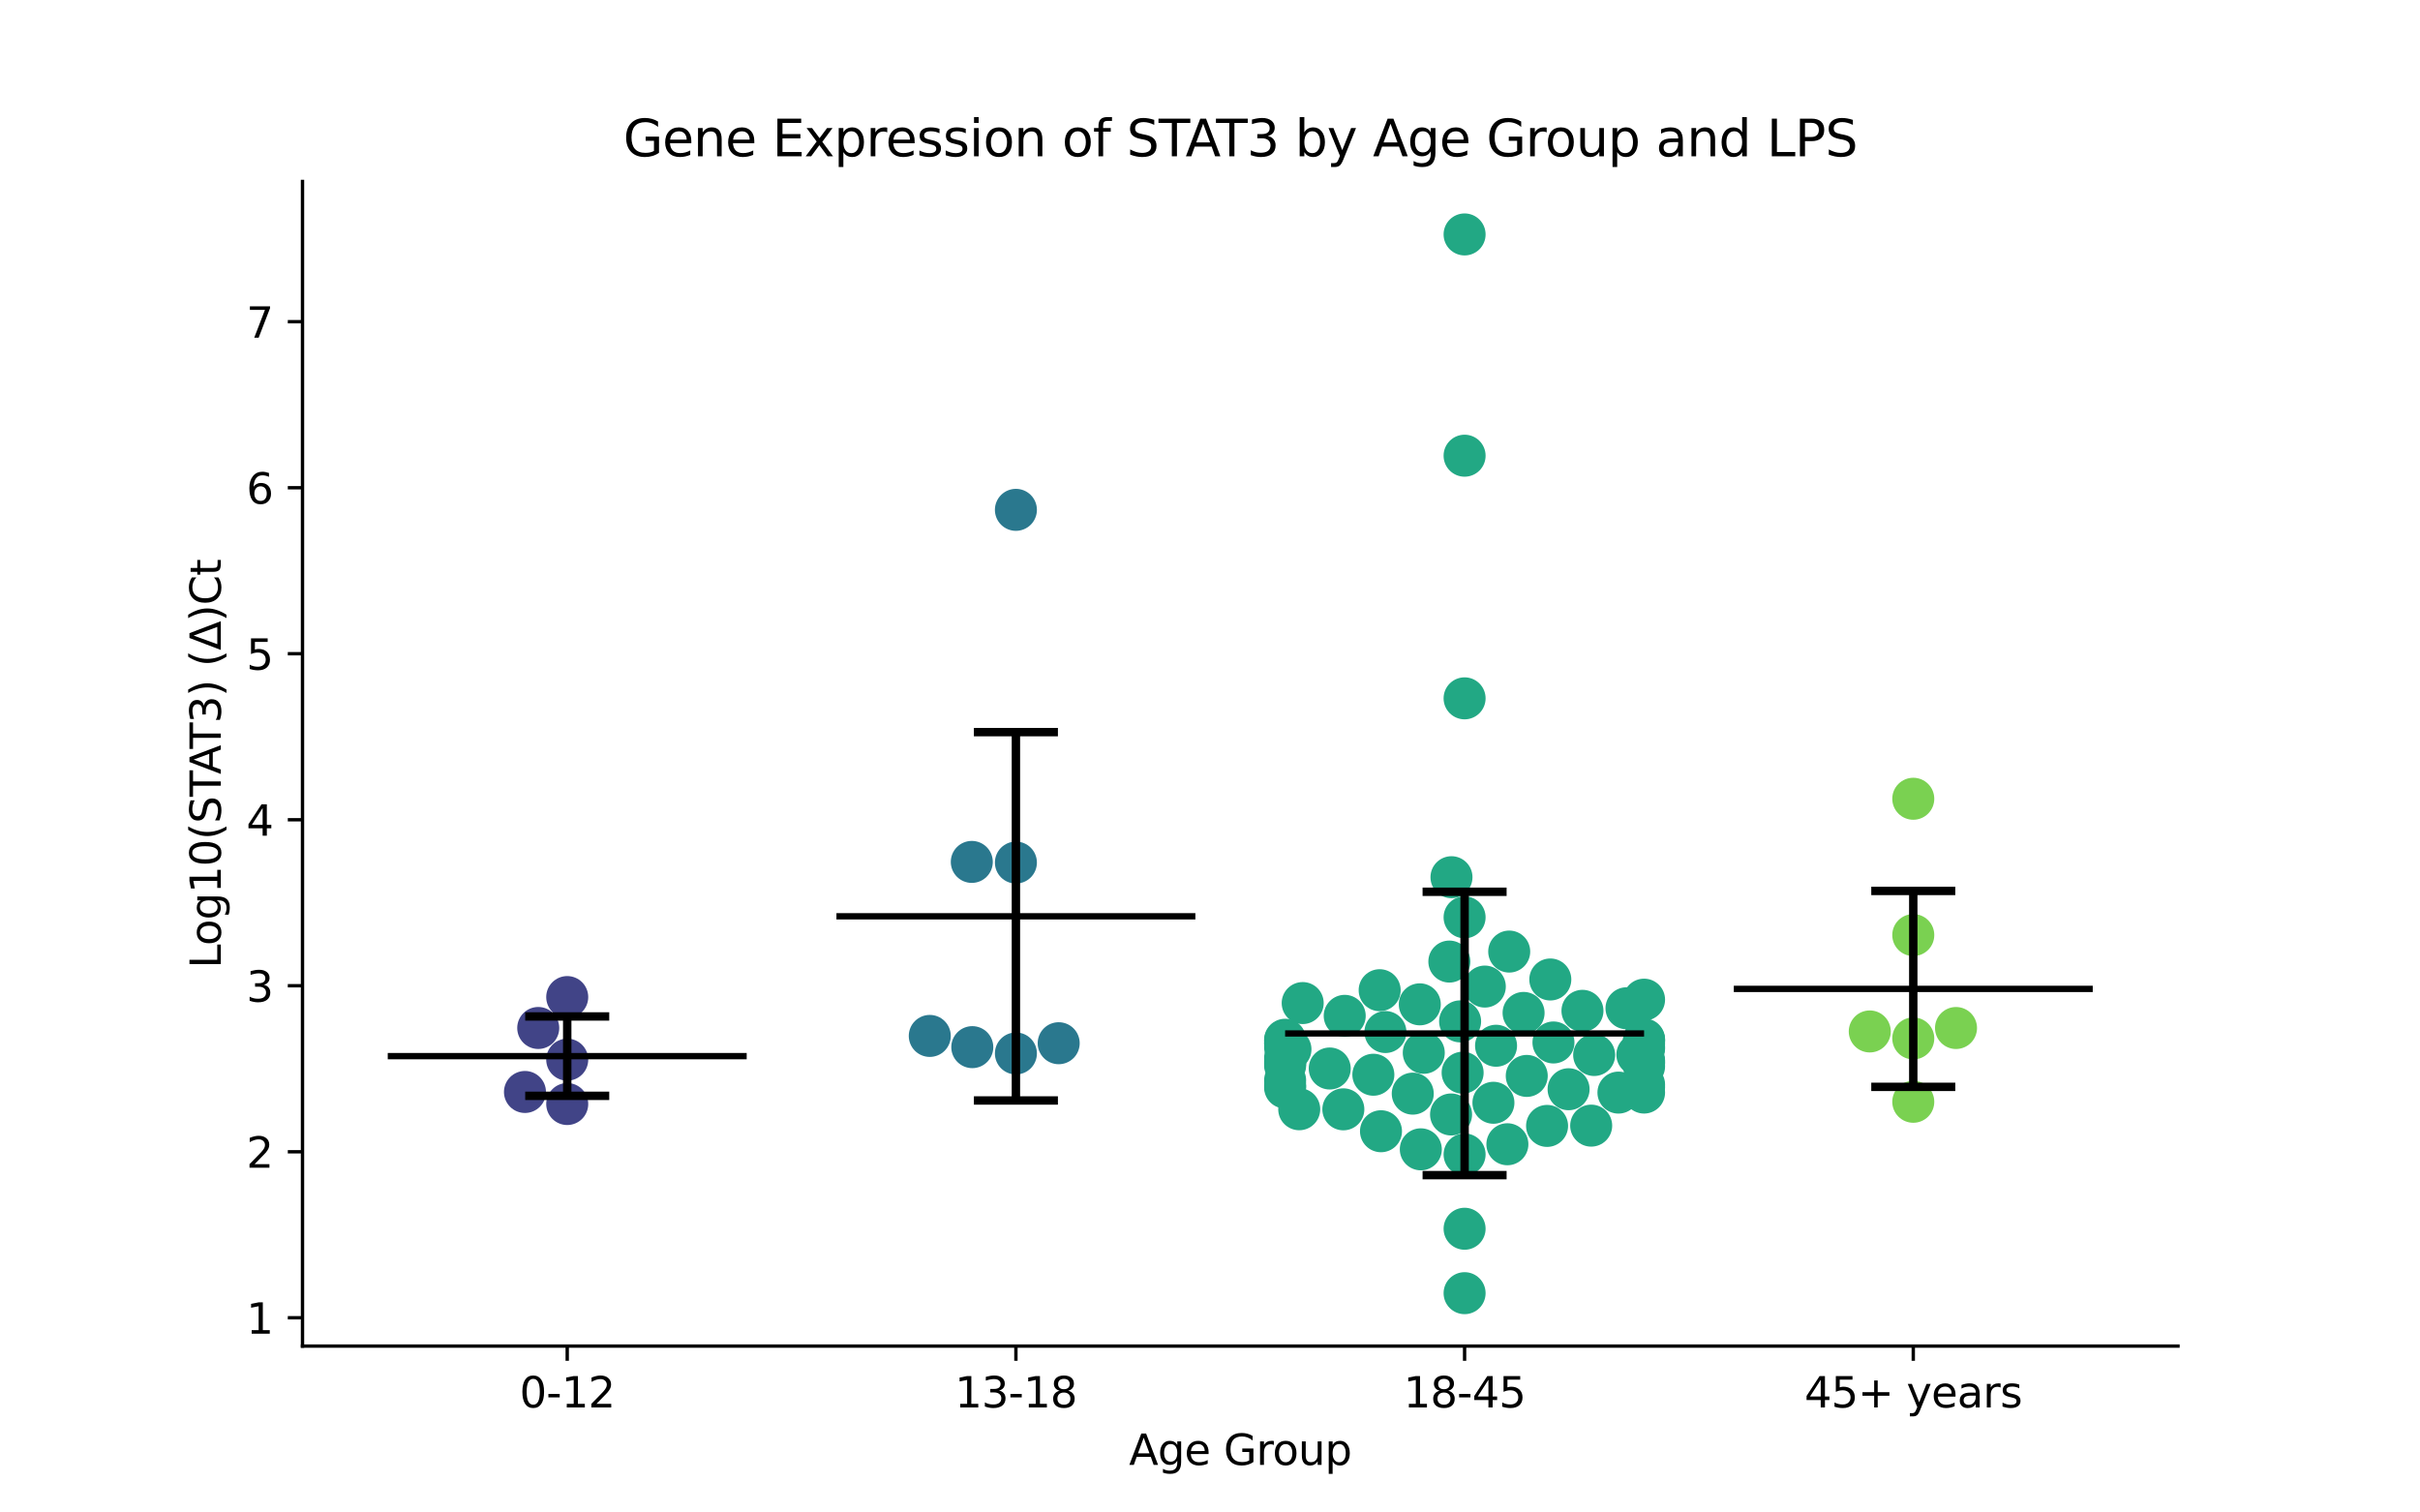 <?xml version="1.0" encoding="utf-8" standalone="no"?>
<!DOCTYPE svg PUBLIC "-//W3C//DTD SVG 1.1//EN"
  "http://www.w3.org/Graphics/SVG/1.1/DTD/svg11.dtd">
<svg xmlns:xlink="http://www.w3.org/1999/xlink" width="576pt" height="360pt" viewBox="0 0 576 360" xmlns="http://www.w3.org/2000/svg" version="1.1">
 <defs>
  <style type="text/css">*{stroke-linejoin: round; stroke-linecap: butt}</style>
 </defs>
 <g id="figure_1">
  <g id="patch_1">
   <path d="M 0 360 
L 576 360 
L 576 0 
L 0 0 
z
" style="fill: #ffffff"/>
  </g>
  <g id="axes_1">
   <g id="patch_2">
    <path d="M 72 320.4 
L 518.4 320.4 
L 518.4 43.2 
L 72 43.2 
z
" style="fill: #ffffff"/>
   </g>
   <g id="PathCollection_1">
    <defs>
     <path id="C0_0_7fc5b03c73" d="M 0 5 
C 1.326 5 2.598 4.473 3.536 3.536 
C 4.473 2.598 5 1.326 5 -0 
C 5 -1.326 4.473 -2.598 3.536 -3.536 
C 2.598 -4.473 1.326 -5 0 -5 
C -1.326 -5 -2.598 -4.473 -3.536 -3.536 
C -4.473 -2.598 -5 -1.326 -5 0 
C -5 1.326 -4.473 2.598 -3.536 3.536 
C -2.598 4.473 -1.326 5 0 5 
z
"/>
    </defs>
    <g clip-path="url(#p4b968bcc70)">
     <use xlink:href="#C0_0_7fc5b03c73" x="128.109" y="244.68" style="fill: #414487"/>
    </g>
    <g clip-path="url(#p4b968bcc70)">
     <use xlink:href="#C0_0_7fc5b03c73" x="135.009" y="252.218" style="fill: #414487"/>
    </g>
    <g clip-path="url(#p4b968bcc70)">
     <use xlink:href="#C0_0_7fc5b03c73" x="135.009" y="237.322" style="fill: #414487"/>
    </g>
    <g clip-path="url(#p4b968bcc70)">
     <use xlink:href="#C0_0_7fc5b03c73" x="124.951" y="259.91" style="fill: #414487"/>
    </g>
    <g clip-path="url(#p4b968bcc70)">
     <use xlink:href="#C0_0_7fc5b03c73" x="135.009" y="262.781" style="fill: #414487"/>
    </g>
   </g>
   <g id="PathCollection_2">
    <defs>
     <path id="C1_0_b7f2a7b1f2" d="M 0 5 
C 1.326 5 2.598 4.473 3.536 3.536 
C 4.473 2.598 5 1.326 5 -0 
C 5 -1.326 4.473 -2.598 3.536 -3.536 
C 2.598 -4.473 1.326 -5 0 -5 
C -1.326 -5 -2.598 -4.473 -3.536 -3.536 
C -4.473 -2.598 -5 -1.326 -5 0 
C -5 1.326 -4.473 2.598 -3.536 3.536 
C -2.598 4.473 -1.326 5 0 5 
z
"/>
    </defs>
    <g clip-path="url(#p4b968bcc70)">
     <use xlink:href="#C1_0_b7f2a7b1f2" x="241.803" y="250.743" style="fill: #2a788e"/>
    </g>
    <g clip-path="url(#p4b968bcc70)">
     <use xlink:href="#C1_0_b7f2a7b1f2" x="241.803" y="121.353" style="fill: #2a788e"/>
    </g>
    <g clip-path="url(#p4b968bcc70)">
     <use xlink:href="#C1_0_b7f2a7b1f2" x="251.987" y="248.307" style="fill: #2a788e"/>
    </g>
    <g clip-path="url(#p4b968bcc70)">
     <use xlink:href="#C1_0_b7f2a7b1f2" x="241.803" y="205.306" style="fill: #2a788e"/>
    </g>
    <g clip-path="url(#p4b968bcc70)">
     <use xlink:href="#C1_0_b7f2a7b1f2" x="231.304" y="205.152" style="fill: #2a788e"/>
    </g>
    <g clip-path="url(#p4b968bcc70)">
     <use xlink:href="#C1_0_b7f2a7b1f2" x="221.303" y="246.569" style="fill: #2a788e"/>
    </g>
    <g clip-path="url(#p4b968bcc70)">
     <use xlink:href="#C1_0_b7f2a7b1f2" x="231.422" y="249.24" style="fill: #2a788e"/>
    </g>
   </g>
   <g id="PathCollection_3">
    <defs>
     <path id="C2_0_bdb5b3937d" d="M 0 5 
C 1.326 5 2.598 4.473 3.536 3.536 
C 4.473 2.598 5 1.326 5 -0 
C 5 -1.326 4.473 -2.598 3.536 -3.536 
C 2.598 -4.473 1.326 -5 0 -5 
C -1.326 -5 -2.598 -4.473 -3.536 -3.536 
C -4.473 -2.598 -5 -1.326 -5 0 
C -5 1.326 -4.473 2.598 -3.536 3.536 
C -2.598 4.473 -1.326 5 0 5 
z
"/>
    </defs>
    <g clip-path="url(#p4b968bcc70)">
     <use xlink:href="#C2_0_bdb5b3937d" x="376.652" y="240.595" style="fill: #22a884"/>
    </g>
    <g clip-path="url(#p4b968bcc70)">
     <use xlink:href="#C2_0_bdb5b3937d" x="348.597" y="274.784" style="fill: #22a884"/>
    </g>
    <g clip-path="url(#p4b968bcc70)">
     <use xlink:href="#C2_0_bdb5b3937d" x="345.376" y="265.266" style="fill: #22a884"/>
    </g>
    <g clip-path="url(#p4b968bcc70)">
     <use xlink:href="#C2_0_bdb5b3937d" x="305.879" y="249.286" style="fill: #22a884"/>
    </g>
    <g clip-path="url(#p4b968bcc70)">
     <use xlink:href="#C2_0_bdb5b3937d" x="391.315" y="248.408" style="fill: #22a884"/>
    </g>
    <g clip-path="url(#p4b968bcc70)">
     <use xlink:href="#C2_0_bdb5b3937d" x="387.133" y="239.987" style="fill: #22a884"/>
    </g>
    <g clip-path="url(#p4b968bcc70)">
     <use xlink:href="#C2_0_bdb5b3937d" x="326.882" y="255.808" style="fill: #22a884"/>
    </g>
    <g clip-path="url(#p4b968bcc70)">
     <use xlink:href="#C2_0_bdb5b3937d" x="391.315" y="237.94" style="fill: #22a884"/>
    </g>
    <g clip-path="url(#p4b968bcc70)">
     <use xlink:href="#C2_0_bdb5b3937d" x="369.748" y="248.129" style="fill: #22a884"/>
    </g>
    <g clip-path="url(#p4b968bcc70)">
     <use xlink:href="#C2_0_bdb5b3937d" x="359.218" y="226.492" style="fill: #22a884"/>
    </g>
    <g clip-path="url(#p4b968bcc70)">
     <use xlink:href="#C2_0_bdb5b3937d" x="353.41" y="234.822" style="fill: #22a884"/>
    </g>
    <g clip-path="url(#p4b968bcc70)">
     <use xlink:href="#C2_0_bdb5b3937d" x="356.085" y="248.906" style="fill: #22a884"/>
    </g>
    <g clip-path="url(#p4b968bcc70)">
     <use xlink:href="#C2_0_bdb5b3937d" x="389.721" y="251.027" style="fill: #22a884"/>
    </g>
    <g clip-path="url(#p4b968bcc70)">
     <use xlink:href="#C2_0_bdb5b3937d" x="348.597" y="166.22" style="fill: #22a884"/>
    </g>
    <g clip-path="url(#p4b968bcc70)">
     <use xlink:href="#C2_0_bdb5b3937d" x="358.783" y="272.355" style="fill: #22a884"/>
    </g>
    <g clip-path="url(#p4b968bcc70)">
     <use xlink:href="#C2_0_bdb5b3937d" x="391.315" y="249.169" style="fill: #22a884"/>
    </g>
    <g clip-path="url(#p4b968bcc70)">
     <use xlink:href="#C2_0_bdb5b3937d" x="305.879" y="247.727" style="fill: #22a884"/>
    </g>
    <g clip-path="url(#p4b968bcc70)">
     <use xlink:href="#C2_0_bdb5b3937d" x="391.315" y="252.395" style="fill: #22a884"/>
    </g>
    <g clip-path="url(#p4b968bcc70)">
     <use xlink:href="#C2_0_bdb5b3937d" x="309.239" y="264.023" style="fill: #22a884"/>
    </g>
    <g clip-path="url(#p4b968bcc70)">
     <use xlink:href="#C2_0_bdb5b3937d" x="348.597" y="218.341" style="fill: #22a884"/>
    </g>
    <g clip-path="url(#p4b968bcc70)">
     <use xlink:href="#C2_0_bdb5b3937d" x="373.35" y="259.259" style="fill: #22a884"/>
    </g>
    <g clip-path="url(#p4b968bcc70)">
     <use xlink:href="#C2_0_bdb5b3937d" x="347.53" y="243.108" style="fill: #22a884"/>
    </g>
    <g clip-path="url(#p4b968bcc70)">
     <use xlink:href="#C2_0_bdb5b3937d" x="316.498" y="254.324" style="fill: #22a884"/>
    </g>
    <g clip-path="url(#p4b968bcc70)">
     <use xlink:href="#C2_0_bdb5b3937d" x="362.638" y="241.093" style="fill: #22a884"/>
    </g>
    <g clip-path="url(#p4b968bcc70)">
     <use xlink:href="#C2_0_bdb5b3937d" x="368.999" y="233.136" style="fill: #22a884"/>
    </g>
    <g clip-path="url(#p4b968bcc70)">
     <use xlink:href="#C2_0_bdb5b3937d" x="348.597" y="108.466" style="fill: #22a884"/>
    </g>
    <g clip-path="url(#p4b968bcc70)">
     <use xlink:href="#C2_0_bdb5b3937d" x="320.064" y="241.79" style="fill: #22a884"/>
    </g>
    <g clip-path="url(#p4b968bcc70)">
     <use xlink:href="#C2_0_bdb5b3937d" x="345.477" y="208.793" style="fill: #22a884"/>
    </g>
    <g clip-path="url(#p4b968bcc70)">
     <use xlink:href="#C2_0_bdb5b3937d" x="391.315" y="247.796" style="fill: #22a884"/>
    </g>
    <g clip-path="url(#p4b968bcc70)">
     <use xlink:href="#C2_0_bdb5b3937d" x="348.597" y="55.8" style="fill: #22a884"/>
    </g>
    <g clip-path="url(#p4b968bcc70)">
     <use xlink:href="#C2_0_bdb5b3937d" x="305.879" y="258.298" style="fill: #22a884"/>
    </g>
    <g clip-path="url(#p4b968bcc70)">
     <use xlink:href="#C2_0_bdb5b3937d" x="391.315" y="258.772" style="fill: #22a884"/>
    </g>
    <g clip-path="url(#p4b968bcc70)">
     <use xlink:href="#C2_0_bdb5b3937d" x="337.933" y="239.051" style="fill: #22a884"/>
    </g>
    <g clip-path="url(#p4b968bcc70)">
     <use xlink:href="#C2_0_bdb5b3937d" x="305.879" y="248.45" style="fill: #22a884"/>
    </g>
    <g clip-path="url(#p4b968bcc70)">
     <use xlink:href="#C2_0_bdb5b3937d" x="305.879" y="258.853" style="fill: #22a884"/>
    </g>
    <g clip-path="url(#p4b968bcc70)">
     <use xlink:href="#C2_0_bdb5b3937d" x="391.315" y="253.118" style="fill: #22a884"/>
    </g>
    <g clip-path="url(#p4b968bcc70)">
     <use xlink:href="#C2_0_bdb5b3937d" x="338.881" y="250.587" style="fill: #22a884"/>
    </g>
    <g clip-path="url(#p4b968bcc70)">
     <use xlink:href="#C2_0_bdb5b3937d" x="305.879" y="253.113" style="fill: #22a884"/>
    </g>
    <g clip-path="url(#p4b968bcc70)">
     <use xlink:href="#C2_0_bdb5b3937d" x="391.315" y="258.149" style="fill: #22a884"/>
    </g>
    <g clip-path="url(#p4b968bcc70)">
     <use xlink:href="#C2_0_bdb5b3937d" x="355.461" y="262.481" style="fill: #22a884"/>
    </g>
    <g clip-path="url(#p4b968bcc70)">
     <use xlink:href="#C2_0_bdb5b3937d" x="368.229" y="267.989" style="fill: #22a884"/>
    </g>
    <g clip-path="url(#p4b968bcc70)">
     <use xlink:href="#C2_0_bdb5b3937d" x="305.879" y="248.253" style="fill: #22a884"/>
    </g>
    <g clip-path="url(#p4b968bcc70)">
     <use xlink:href="#C2_0_bdb5b3937d" x="391.315" y="252.782" style="fill: #22a884"/>
    </g>
    <g clip-path="url(#p4b968bcc70)">
     <use xlink:href="#C2_0_bdb5b3937d" x="363.391" y="256.088" style="fill: #22a884"/>
    </g>
    <g clip-path="url(#p4b968bcc70)">
     <use xlink:href="#C2_0_bdb5b3937d" x="305.879" y="257.134" style="fill: #22a884"/>
    </g>
    <g clip-path="url(#p4b968bcc70)">
     <use xlink:href="#C2_0_bdb5b3937d" x="305.879" y="251.805" style="fill: #22a884"/>
    </g>
    <g clip-path="url(#p4b968bcc70)">
     <use xlink:href="#C2_0_bdb5b3937d" x="329.753" y="245.644" style="fill: #22a884"/>
    </g>
    <g clip-path="url(#p4b968bcc70)">
     <use xlink:href="#C2_0_bdb5b3937d" x="307.152" y="249.767" style="fill: #22a884"/>
    </g>
    <g clip-path="url(#p4b968bcc70)">
     <use xlink:href="#C2_0_bdb5b3937d" x="305.879" y="253.582" style="fill: #22a884"/>
    </g>
    <g clip-path="url(#p4b968bcc70)">
     <use xlink:href="#C2_0_bdb5b3937d" x="379.437" y="251.111" style="fill: #22a884"/>
    </g>
    <g clip-path="url(#p4b968bcc70)">
     <use xlink:href="#C2_0_bdb5b3937d" x="305.879" y="252.62" style="fill: #22a884"/>
    </g>
    <g clip-path="url(#p4b968bcc70)">
     <use xlink:href="#C2_0_bdb5b3937d" x="348.129" y="255.322" style="fill: #22a884"/>
    </g>
    <g clip-path="url(#p4b968bcc70)">
     <use xlink:href="#C2_0_bdb5b3937d" x="391.315" y="247.599" style="fill: #22a884"/>
    </g>
    <g clip-path="url(#p4b968bcc70)">
     <use xlink:href="#C2_0_bdb5b3937d" x="378.729" y="267.922" style="fill: #22a884"/>
    </g>
    <g clip-path="url(#p4b968bcc70)">
     <use xlink:href="#C2_0_bdb5b3937d" x="305.879" y="247.482" style="fill: #22a884"/>
    </g>
    <g clip-path="url(#p4b968bcc70)">
     <use xlink:href="#C2_0_bdb5b3937d" x="391.315" y="253.827" style="fill: #22a884"/>
    </g>
    <g clip-path="url(#p4b968bcc70)">
     <use xlink:href="#C2_0_bdb5b3937d" x="385.217" y="260.06" style="fill: #22a884"/>
    </g>
    <g clip-path="url(#p4b968bcc70)">
     <use xlink:href="#C2_0_bdb5b3937d" x="336.259" y="260.307" style="fill: #22a884"/>
    </g>
    <g clip-path="url(#p4b968bcc70)">
     <use xlink:href="#C2_0_bdb5b3937d" x="348.597" y="292.465" style="fill: #22a884"/>
    </g>
    <g clip-path="url(#p4b968bcc70)">
     <use xlink:href="#C2_0_bdb5b3937d" x="319.739" y="264.042" style="fill: #22a884"/>
    </g>
    <g clip-path="url(#p4b968bcc70)">
     <use xlink:href="#C2_0_bdb5b3937d" x="391.315" y="249.59" style="fill: #22a884"/>
    </g>
    <g clip-path="url(#p4b968bcc70)">
     <use xlink:href="#C2_0_bdb5b3937d" x="348.597" y="307.8" style="fill: #22a884"/>
    </g>
    <g clip-path="url(#p4b968bcc70)">
     <use xlink:href="#C2_0_bdb5b3937d" x="344.97" y="228.873" style="fill: #22a884"/>
    </g>
    <g clip-path="url(#p4b968bcc70)">
     <use xlink:href="#C2_0_bdb5b3937d" x="391.315" y="260.05" style="fill: #22a884"/>
    </g>
    <g clip-path="url(#p4b968bcc70)">
     <use xlink:href="#C2_0_bdb5b3937d" x="328.383" y="235.688" style="fill: #22a884"/>
    </g>
    <g clip-path="url(#p4b968bcc70)">
     <use xlink:href="#C2_0_bdb5b3937d" x="391.315" y="247.396" style="fill: #22a884"/>
    </g>
    <g clip-path="url(#p4b968bcc70)">
     <use xlink:href="#C2_0_bdb5b3937d" x="310.062" y="238.748" style="fill: #22a884"/>
    </g>
    <g clip-path="url(#p4b968bcc70)">
     <use xlink:href="#C2_0_bdb5b3937d" x="328.698" y="269.257" style="fill: #22a884"/>
    </g>
    <g clip-path="url(#p4b968bcc70)">
     <use xlink:href="#C2_0_bdb5b3937d" x="338.176" y="273.56" style="fill: #22a884"/>
    </g>
   </g>
   <g id="PathCollection_4">
    <defs>
     <path id="C3_0_28ca310bb7" d="M 0 5 
C 1.326 5 2.598 4.473 3.536 3.536 
C 4.473 2.598 5 1.326 5 -0 
C 5 -1.326 4.473 -2.598 3.536 -3.536 
C 2.598 -4.473 1.326 -5 0 -5 
C -1.326 -5 -2.598 -4.473 -3.536 -3.536 
C -4.473 -2.598 -5 -1.326 -5 0 
C -5 1.326 -4.473 2.598 -3.536 3.536 
C -2.598 4.473 -1.326 5 0 5 
z
"/>
    </defs>
    <g clip-path="url(#p4b968bcc70)">
     <use xlink:href="#C3_0_28ca310bb7" x="455.391" y="262.245" style="fill: #7ad151"/>
    </g>
    <g clip-path="url(#p4b968bcc70)">
     <use xlink:href="#C3_0_28ca310bb7" x="455.391" y="190.12" style="fill: #7ad151"/>
    </g>
    <g clip-path="url(#p4b968bcc70)">
     <use xlink:href="#C3_0_28ca310bb7" x="455.391" y="222.565" style="fill: #7ad151"/>
    </g>
    <g clip-path="url(#p4b968bcc70)">
     <use xlink:href="#C3_0_28ca310bb7" x="465.564" y="244.686" style="fill: #7ad151"/>
    </g>
    <g clip-path="url(#p4b968bcc70)">
     <use xlink:href="#C3_0_28ca310bb7" x="445.037" y="245.504" style="fill: #7ad151"/>
    </g>
    <g clip-path="url(#p4b968bcc70)">
     <use xlink:href="#C3_0_28ca310bb7" x="455.391" y="247.164" style="fill: #7ad151"/>
    </g>
   </g>
   <g id="matplotlib.axis_1">
    <g id="xtick_1">
     <g id="line2d_1">
      <defs>
       <path id="m3984e118d3" d="M 0 0 
L 0 3.5 
" style="stroke: #000000; stroke-width: 0.8"/>
      </defs>
      <g>
       <use xlink:href="#m3984e118d3" x="135.009" y="320.4" style="stroke: #000000; stroke-width: 0.8"/>
      </g>
     </g>
     <g id="text_1">
      <!-- 0-12 -->
      <g transform="translate(123.661 334.998) scale(0.1 -0.1)">
       <defs>
        <path id="DejaVuSans-30" d="M 2034 4250 
Q 1547 4250 1301 3770 
Q 1056 3291 1056 2328 
Q 1056 1369 1301 889 
Q 1547 409 2034 409 
Q 2525 409 2770 889 
Q 3016 1369 3016 2328 
Q 3016 3291 2770 3770 
Q 2525 4250 2034 4250 
z
M 2034 4750 
Q 2819 4750 3233 4129 
Q 3647 3509 3647 2328 
Q 3647 1150 3233 529 
Q 2819 -91 2034 -91 
Q 1250 -91 836 529 
Q 422 1150 422 2328 
Q 422 3509 836 4129 
Q 1250 4750 2034 4750 
z
" transform="scale(0.016)"/>
        <path id="DejaVuSans-2d" d="M 313 2009 
L 1997 2009 
L 1997 1497 
L 313 1497 
L 313 2009 
z
" transform="scale(0.016)"/>
        <path id="DejaVuSans-31" d="M 794 531 
L 1825 531 
L 1825 4091 
L 703 3866 
L 703 4441 
L 1819 4666 
L 2450 4666 
L 2450 531 
L 3481 531 
L 3481 0 
L 794 0 
L 794 531 
z
" transform="scale(0.016)"/>
        <path id="DejaVuSans-32" d="M 1228 531 
L 3431 531 
L 3431 0 
L 469 0 
L 469 531 
Q 828 903 1448 1529 
Q 2069 2156 2228 2338 
Q 2531 2678 2651 2914 
Q 2772 3150 2772 3378 
Q 2772 3750 2511 3984 
Q 2250 4219 1831 4219 
Q 1534 4219 1204 4116 
Q 875 4013 500 3803 
L 500 4441 
Q 881 4594 1212 4672 
Q 1544 4750 1819 4750 
Q 2544 4750 2975 4387 
Q 3406 4025 3406 3419 
Q 3406 3131 3298 2873 
Q 3191 2616 2906 2266 
Q 2828 2175 2409 1742 
Q 1991 1309 1228 531 
z
" transform="scale(0.016)"/>
       </defs>
       <use xlink:href="#DejaVuSans-30"/>
       <use xlink:href="#DejaVuSans-2d" x="63.623"/>
       <use xlink:href="#DejaVuSans-31" x="99.707"/>
       <use xlink:href="#DejaVuSans-32" x="163.33"/>
      </g>
     </g>
    </g>
    <g id="xtick_2">
     <g id="line2d_2">
      <g>
       <use xlink:href="#m3984e118d3" x="241.803" y="320.4" style="stroke: #000000; stroke-width: 0.8"/>
      </g>
     </g>
     <g id="text_2">
      <!-- 13-18 -->
      <g transform="translate(227.274 334.998) scale(0.1 -0.1)">
       <defs>
        <path id="DejaVuSans-33" d="M 2597 2516 
Q 3050 2419 3304 2112 
Q 3559 1806 3559 1356 
Q 3559 666 3084 287 
Q 2609 -91 1734 -91 
Q 1441 -91 1130 -33 
Q 819 25 488 141 
L 488 750 
Q 750 597 1062 519 
Q 1375 441 1716 441 
Q 2309 441 2620 675 
Q 2931 909 2931 1356 
Q 2931 1769 2642 2001 
Q 2353 2234 1838 2234 
L 1294 2234 
L 1294 2753 
L 1863 2753 
Q 2328 2753 2575 2939 
Q 2822 3125 2822 3475 
Q 2822 3834 2567 4026 
Q 2313 4219 1838 4219 
Q 1578 4219 1281 4162 
Q 984 4106 628 3988 
L 628 4550 
Q 988 4650 1302 4700 
Q 1616 4750 1894 4750 
Q 2613 4750 3031 4423 
Q 3450 4097 3450 3541 
Q 3450 3153 3228 2886 
Q 3006 2619 2597 2516 
z
" transform="scale(0.016)"/>
        <path id="DejaVuSans-38" d="M 2034 2216 
Q 1584 2216 1326 1975 
Q 1069 1734 1069 1313 
Q 1069 891 1326 650 
Q 1584 409 2034 409 
Q 2484 409 2743 651 
Q 3003 894 3003 1313 
Q 3003 1734 2745 1975 
Q 2488 2216 2034 2216 
z
M 1403 2484 
Q 997 2584 770 2862 
Q 544 3141 544 3541 
Q 544 4100 942 4425 
Q 1341 4750 2034 4750 
Q 2731 4750 3128 4425 
Q 3525 4100 3525 3541 
Q 3525 3141 3298 2862 
Q 3072 2584 2669 2484 
Q 3125 2378 3379 2068 
Q 3634 1759 3634 1313 
Q 3634 634 3220 271 
Q 2806 -91 2034 -91 
Q 1263 -91 848 271 
Q 434 634 434 1313 
Q 434 1759 690 2068 
Q 947 2378 1403 2484 
z
M 1172 3481 
Q 1172 3119 1398 2916 
Q 1625 2713 2034 2713 
Q 2441 2713 2670 2916 
Q 2900 3119 2900 3481 
Q 2900 3844 2670 4047 
Q 2441 4250 2034 4250 
Q 1625 4250 1398 4047 
Q 1172 3844 1172 3481 
z
" transform="scale(0.016)"/>
       </defs>
       <use xlink:href="#DejaVuSans-31"/>
       <use xlink:href="#DejaVuSans-33" x="63.623"/>
       <use xlink:href="#DejaVuSans-2d" x="127.246"/>
       <use xlink:href="#DejaVuSans-31" x="163.33"/>
       <use xlink:href="#DejaVuSans-38" x="226.953"/>
      </g>
     </g>
    </g>
    <g id="xtick_3">
     <g id="line2d_3">
      <g>
       <use xlink:href="#m3984e118d3" x="348.597" y="320.4" style="stroke: #000000; stroke-width: 0.8"/>
      </g>
     </g>
     <g id="text_3">
      <!-- 18-45 -->
      <g transform="translate(334.068 334.998) scale(0.1 -0.1)">
       <defs>
        <path id="DejaVuSans-34" d="M 2419 4116 
L 825 1625 
L 2419 1625 
L 2419 4116 
z
M 2253 4666 
L 3047 4666 
L 3047 1625 
L 3713 1625 
L 3713 1100 
L 3047 1100 
L 3047 0 
L 2419 0 
L 2419 1100 
L 313 1100 
L 313 1709 
L 2253 4666 
z
" transform="scale(0.016)"/>
        <path id="DejaVuSans-35" d="M 691 4666 
L 3169 4666 
L 3169 4134 
L 1269 4134 
L 1269 2991 
Q 1406 3038 1543 3061 
Q 1681 3084 1819 3084 
Q 2600 3084 3056 2656 
Q 3513 2228 3513 1497 
Q 3513 744 3044 326 
Q 2575 -91 1722 -91 
Q 1428 -91 1123 -41 
Q 819 9 494 109 
L 494 744 
Q 775 591 1075 516 
Q 1375 441 1709 441 
Q 2250 441 2565 725 
Q 2881 1009 2881 1497 
Q 2881 1984 2565 2268 
Q 2250 2553 1709 2553 
Q 1456 2553 1204 2497 
Q 953 2441 691 2322 
L 691 4666 
z
" transform="scale(0.016)"/>
       </defs>
       <use xlink:href="#DejaVuSans-31"/>
       <use xlink:href="#DejaVuSans-38" x="63.623"/>
       <use xlink:href="#DejaVuSans-2d" x="127.246"/>
       <use xlink:href="#DejaVuSans-34" x="163.33"/>
       <use xlink:href="#DejaVuSans-35" x="226.953"/>
      </g>
     </g>
    </g>
    <g id="xtick_4">
     <g id="line2d_4">
      <g>
       <use xlink:href="#m3984e118d3" x="455.391" y="320.4" style="stroke: #000000; stroke-width: 0.8"/>
      </g>
     </g>
     <g id="text_4">
      <!-- 45+ years -->
      <g transform="translate(429.49 334.998) scale(0.1 -0.1)">
       <defs>
        <path id="DejaVuSans-2b" d="M 2944 4013 
L 2944 2272 
L 4684 2272 
L 4684 1741 
L 2944 1741 
L 2944 0 
L 2419 0 
L 2419 1741 
L 678 1741 
L 678 2272 
L 2419 2272 
L 2419 4013 
L 2944 4013 
z
" transform="scale(0.016)"/>
        <path id="DejaVuSans-20" transform="scale(0.016)"/>
        <path id="DejaVuSans-79" d="M 2059 -325 
Q 1816 -950 1584 -1140 
Q 1353 -1331 966 -1331 
L 506 -1331 
L 506 -850 
L 844 -850 
Q 1081 -850 1212 -737 
Q 1344 -625 1503 -206 
L 1606 56 
L 191 3500 
L 800 3500 
L 1894 763 
L 2988 3500 
L 3597 3500 
L 2059 -325 
z
" transform="scale(0.016)"/>
        <path id="DejaVuSans-65" d="M 3597 1894 
L 3597 1613 
L 953 1613 
Q 991 1019 1311 708 
Q 1631 397 2203 397 
Q 2534 397 2845 478 
Q 3156 559 3463 722 
L 3463 178 
Q 3153 47 2828 -22 
Q 2503 -91 2169 -91 
Q 1331 -91 842 396 
Q 353 884 353 1716 
Q 353 2575 817 3079 
Q 1281 3584 2069 3584 
Q 2775 3584 3186 3129 
Q 3597 2675 3597 1894 
z
M 3022 2063 
Q 3016 2534 2758 2815 
Q 2500 3097 2075 3097 
Q 1594 3097 1305 2825 
Q 1016 2553 972 2059 
L 3022 2063 
z
" transform="scale(0.016)"/>
        <path id="DejaVuSans-61" d="M 2194 1759 
Q 1497 1759 1228 1600 
Q 959 1441 959 1056 
Q 959 750 1161 570 
Q 1363 391 1709 391 
Q 2188 391 2477 730 
Q 2766 1069 2766 1631 
L 2766 1759 
L 2194 1759 
z
M 3341 1997 
L 3341 0 
L 2766 0 
L 2766 531 
Q 2569 213 2275 61 
Q 1981 -91 1556 -91 
Q 1019 -91 701 211 
Q 384 513 384 1019 
Q 384 1609 779 1909 
Q 1175 2209 1959 2209 
L 2766 2209 
L 2766 2266 
Q 2766 2663 2505 2880 
Q 2244 3097 1772 3097 
Q 1472 3097 1187 3025 
Q 903 2953 641 2809 
L 641 3341 
Q 956 3463 1253 3523 
Q 1550 3584 1831 3584 
Q 2591 3584 2966 3190 
Q 3341 2797 3341 1997 
z
" transform="scale(0.016)"/>
        <path id="DejaVuSans-72" d="M 2631 2963 
Q 2534 3019 2420 3045 
Q 2306 3072 2169 3072 
Q 1681 3072 1420 2755 
Q 1159 2438 1159 1844 
L 1159 0 
L 581 0 
L 581 3500 
L 1159 3500 
L 1159 2956 
Q 1341 3275 1631 3429 
Q 1922 3584 2338 3584 
Q 2397 3584 2469 3576 
Q 2541 3569 2628 3553 
L 2631 2963 
z
" transform="scale(0.016)"/>
        <path id="DejaVuSans-73" d="M 2834 3397 
L 2834 2853 
Q 2591 2978 2328 3040 
Q 2066 3103 1784 3103 
Q 1356 3103 1142 2972 
Q 928 2841 928 2578 
Q 928 2378 1081 2264 
Q 1234 2150 1697 2047 
L 1894 2003 
Q 2506 1872 2764 1633 
Q 3022 1394 3022 966 
Q 3022 478 2636 193 
Q 2250 -91 1575 -91 
Q 1294 -91 989 -36 
Q 684 19 347 128 
L 347 722 
Q 666 556 975 473 
Q 1284 391 1588 391 
Q 1994 391 2212 530 
Q 2431 669 2431 922 
Q 2431 1156 2273 1281 
Q 2116 1406 1581 1522 
L 1381 1569 
Q 847 1681 609 1914 
Q 372 2147 372 2553 
Q 372 3047 722 3315 
Q 1072 3584 1716 3584 
Q 2034 3584 2315 3537 
Q 2597 3491 2834 3397 
z
" transform="scale(0.016)"/>
       </defs>
       <use xlink:href="#DejaVuSans-34"/>
       <use xlink:href="#DejaVuSans-35" x="63.623"/>
       <use xlink:href="#DejaVuSans-2b" x="127.246"/>
       <use xlink:href="#DejaVuSans-20" x="211.035"/>
       <use xlink:href="#DejaVuSans-79" x="242.822"/>
       <use xlink:href="#DejaVuSans-65" x="302.002"/>
       <use xlink:href="#DejaVuSans-61" x="363.525"/>
       <use xlink:href="#DejaVuSans-72" x="424.805"/>
       <use xlink:href="#DejaVuSans-73" x="465.918"/>
      </g>
     </g>
    </g>
    <g id="text_5">
     <!-- Age Group -->
     <g transform="translate(268.72 348.677) scale(0.1 -0.1)">
      <defs>
       <path id="DejaVuSans-41" d="M 2188 4044 
L 1331 1722 
L 3047 1722 
L 2188 4044 
z
M 1831 4666 
L 2547 4666 
L 4325 0 
L 3669 0 
L 3244 1197 
L 1141 1197 
L 716 0 
L 50 0 
L 1831 4666 
z
" transform="scale(0.016)"/>
       <path id="DejaVuSans-67" d="M 2906 1791 
Q 2906 2416 2648 2759 
Q 2391 3103 1925 3103 
Q 1463 3103 1205 2759 
Q 947 2416 947 1791 
Q 947 1169 1205 825 
Q 1463 481 1925 481 
Q 2391 481 2648 825 
Q 2906 1169 2906 1791 
z
M 3481 434 
Q 3481 -459 3084 -895 
Q 2688 -1331 1869 -1331 
Q 1566 -1331 1297 -1286 
Q 1028 -1241 775 -1147 
L 775 -588 
Q 1028 -725 1275 -790 
Q 1522 -856 1778 -856 
Q 2344 -856 2625 -561 
Q 2906 -266 2906 331 
L 2906 616 
Q 2728 306 2450 153 
Q 2172 0 1784 0 
Q 1141 0 747 490 
Q 353 981 353 1791 
Q 353 2603 747 3093 
Q 1141 3584 1784 3584 
Q 2172 3584 2450 3431 
Q 2728 3278 2906 2969 
L 2906 3500 
L 3481 3500 
L 3481 434 
z
" transform="scale(0.016)"/>
       <path id="DejaVuSans-47" d="M 3809 666 
L 3809 1919 
L 2778 1919 
L 2778 2438 
L 4434 2438 
L 4434 434 
Q 4069 175 3628 42 
Q 3188 -91 2688 -91 
Q 1594 -91 976 548 
Q 359 1188 359 2328 
Q 359 3472 976 4111 
Q 1594 4750 2688 4750 
Q 3144 4750 3555 4637 
Q 3966 4525 4313 4306 
L 4313 3634 
Q 3963 3931 3569 4081 
Q 3175 4231 2741 4231 
Q 1884 4231 1454 3753 
Q 1025 3275 1025 2328 
Q 1025 1384 1454 906 
Q 1884 428 2741 428 
Q 3075 428 3337 486 
Q 3600 544 3809 666 
z
" transform="scale(0.016)"/>
       <path id="DejaVuSans-6f" d="M 1959 3097 
Q 1497 3097 1228 2736 
Q 959 2375 959 1747 
Q 959 1119 1226 758 
Q 1494 397 1959 397 
Q 2419 397 2687 759 
Q 2956 1122 2956 1747 
Q 2956 2369 2687 2733 
Q 2419 3097 1959 3097 
z
M 1959 3584 
Q 2709 3584 3137 3096 
Q 3566 2609 3566 1747 
Q 3566 888 3137 398 
Q 2709 -91 1959 -91 
Q 1206 -91 779 398 
Q 353 888 353 1747 
Q 353 2609 779 3096 
Q 1206 3584 1959 3584 
z
" transform="scale(0.016)"/>
       <path id="DejaVuSans-75" d="M 544 1381 
L 544 3500 
L 1119 3500 
L 1119 1403 
Q 1119 906 1312 657 
Q 1506 409 1894 409 
Q 2359 409 2629 706 
Q 2900 1003 2900 1516 
L 2900 3500 
L 3475 3500 
L 3475 0 
L 2900 0 
L 2900 538 
Q 2691 219 2414 64 
Q 2138 -91 1772 -91 
Q 1169 -91 856 284 
Q 544 659 544 1381 
z
M 1991 3584 
L 1991 3584 
z
" transform="scale(0.016)"/>
       <path id="DejaVuSans-70" d="M 1159 525 
L 1159 -1331 
L 581 -1331 
L 581 3500 
L 1159 3500 
L 1159 2969 
Q 1341 3281 1617 3432 
Q 1894 3584 2278 3584 
Q 2916 3584 3314 3078 
Q 3713 2572 3713 1747 
Q 3713 922 3314 415 
Q 2916 -91 2278 -91 
Q 1894 -91 1617 61 
Q 1341 213 1159 525 
z
M 3116 1747 
Q 3116 2381 2855 2742 
Q 2594 3103 2138 3103 
Q 1681 3103 1420 2742 
Q 1159 2381 1159 1747 
Q 1159 1113 1420 752 
Q 1681 391 2138 391 
Q 2594 391 2855 752 
Q 3116 1113 3116 1747 
z
" transform="scale(0.016)"/>
      </defs>
      <use xlink:href="#DejaVuSans-41"/>
      <use xlink:href="#DejaVuSans-67" x="68.408"/>
      <use xlink:href="#DejaVuSans-65" x="131.885"/>
      <use xlink:href="#DejaVuSans-20" x="193.408"/>
      <use xlink:href="#DejaVuSans-47" x="225.195"/>
      <use xlink:href="#DejaVuSans-72" x="302.686"/>
      <use xlink:href="#DejaVuSans-6f" x="341.549"/>
      <use xlink:href="#DejaVuSans-75" x="402.73"/>
      <use xlink:href="#DejaVuSans-70" x="466.109"/>
     </g>
    </g>
   </g>
   <g id="matplotlib.axis_2">
    <g id="ytick_1">
     <g id="line2d_5">
      <defs>
       <path id="m5b0921ce48" d="M 0 0 
L -3.5 0 
" style="stroke: #000000; stroke-width: 0.8"/>
      </defs>
      <g>
       <use xlink:href="#m5b0921ce48" x="72" y="313.653" style="stroke: #000000; stroke-width: 0.8"/>
      </g>
     </g>
     <g id="text_6">
      <!-- 1 -->
      <g transform="translate(58.638 317.452) scale(0.1 -0.1)">
       <use xlink:href="#DejaVuSans-31"/>
      </g>
     </g>
    </g>
    <g id="ytick_2">
     <g id="line2d_6">
      <g>
       <use xlink:href="#m5b0921ce48" x="72" y="274.139" style="stroke: #000000; stroke-width: 0.8"/>
      </g>
     </g>
     <g id="text_7">
      <!-- 2 -->
      <g transform="translate(58.638 277.939) scale(0.1 -0.1)">
       <use xlink:href="#DejaVuSans-32"/>
      </g>
     </g>
    </g>
    <g id="ytick_3">
     <g id="line2d_7">
      <g>
       <use xlink:href="#m5b0921ce48" x="72" y="234.626" style="stroke: #000000; stroke-width: 0.8"/>
      </g>
     </g>
     <g id="text_8">
      <!-- 3 -->
      <g transform="translate(58.638 238.425) scale(0.1 -0.1)">
       <use xlink:href="#DejaVuSans-33"/>
      </g>
     </g>
    </g>
    <g id="ytick_4">
     <g id="line2d_8">
      <g>
       <use xlink:href="#m5b0921ce48" x="72" y="195.113" style="stroke: #000000; stroke-width: 0.8"/>
      </g>
     </g>
     <g id="text_9">
      <!-- 4 -->
      <g transform="translate(58.638 198.912) scale(0.1 -0.1)">
       <use xlink:href="#DejaVuSans-34"/>
      </g>
     </g>
    </g>
    <g id="ytick_5">
     <g id="line2d_9">
      <g>
       <use xlink:href="#m5b0921ce48" x="72" y="155.6" style="stroke: #000000; stroke-width: 0.8"/>
      </g>
     </g>
     <g id="text_10">
      <!-- 5 -->
      <g transform="translate(58.638 159.399) scale(0.1 -0.1)">
       <use xlink:href="#DejaVuSans-35"/>
      </g>
     </g>
    </g>
    <g id="ytick_6">
     <g id="line2d_10">
      <g>
       <use xlink:href="#m5b0921ce48" x="72" y="116.087" style="stroke: #000000; stroke-width: 0.8"/>
      </g>
     </g>
     <g id="text_11">
      <!-- 6 -->
      <g transform="translate(58.638 119.886) scale(0.1 -0.1)">
       <defs>
        <path id="DejaVuSans-36" d="M 2113 2584 
Q 1688 2584 1439 2293 
Q 1191 2003 1191 1497 
Q 1191 994 1439 701 
Q 1688 409 2113 409 
Q 2538 409 2786 701 
Q 3034 994 3034 1497 
Q 3034 2003 2786 2293 
Q 2538 2584 2113 2584 
z
M 3366 4563 
L 3366 3988 
Q 3128 4100 2886 4159 
Q 2644 4219 2406 4219 
Q 1781 4219 1451 3797 
Q 1122 3375 1075 2522 
Q 1259 2794 1537 2939 
Q 1816 3084 2150 3084 
Q 2853 3084 3261 2657 
Q 3669 2231 3669 1497 
Q 3669 778 3244 343 
Q 2819 -91 2113 -91 
Q 1303 -91 875 529 
Q 447 1150 447 2328 
Q 447 3434 972 4092 
Q 1497 4750 2381 4750 
Q 2619 4750 2861 4703 
Q 3103 4656 3366 4563 
z
" transform="scale(0.016)"/>
       </defs>
       <use xlink:href="#DejaVuSans-36"/>
      </g>
     </g>
    </g>
    <g id="ytick_7">
     <g id="line2d_11">
      <g>
       <use xlink:href="#m5b0921ce48" x="72" y="76.574" style="stroke: #000000; stroke-width: 0.8"/>
      </g>
     </g>
     <g id="text_12">
      <!-- 7 -->
      <g transform="translate(58.638 80.373) scale(0.1 -0.1)">
       <defs>
        <path id="DejaVuSans-37" d="M 525 4666 
L 3525 4666 
L 3525 4397 
L 1831 0 
L 1172 0 
L 2766 4134 
L 525 4134 
L 525 4666 
z
" transform="scale(0.016)"/>
       </defs>
       <use xlink:href="#DejaVuSans-37"/>
      </g>
     </g>
    </g>
    <g id="text_13">
     <!-- Log10(STAT3) (Δ)Ct -->
     <g transform="translate(52.558 230.467) rotate(-90) scale(0.1 -0.1)">
      <defs>
       <path id="DejaVuSans-4c" d="M 628 4666 
L 1259 4666 
L 1259 531 
L 3531 531 
L 3531 0 
L 628 0 
L 628 4666 
z
" transform="scale(0.016)"/>
       <path id="DejaVuSans-28" d="M 1984 4856 
Q 1566 4138 1362 3434 
Q 1159 2731 1159 2009 
Q 1159 1288 1364 580 
Q 1569 -128 1984 -844 
L 1484 -844 
Q 1016 -109 783 600 
Q 550 1309 550 2009 
Q 550 2706 781 3412 
Q 1013 4119 1484 4856 
L 1984 4856 
z
" transform="scale(0.016)"/>
       <path id="DejaVuSans-53" d="M 3425 4513 
L 3425 3897 
Q 3066 4069 2747 4153 
Q 2428 4238 2131 4238 
Q 1616 4238 1336 4038 
Q 1056 3838 1056 3469 
Q 1056 3159 1242 3001 
Q 1428 2844 1947 2747 
L 2328 2669 
Q 3034 2534 3370 2195 
Q 3706 1856 3706 1288 
Q 3706 609 3251 259 
Q 2797 -91 1919 -91 
Q 1588 -91 1214 -16 
Q 841 59 441 206 
L 441 856 
Q 825 641 1194 531 
Q 1563 422 1919 422 
Q 2459 422 2753 634 
Q 3047 847 3047 1241 
Q 3047 1584 2836 1778 
Q 2625 1972 2144 2069 
L 1759 2144 
Q 1053 2284 737 2584 
Q 422 2884 422 3419 
Q 422 4038 858 4394 
Q 1294 4750 2059 4750 
Q 2388 4750 2728 4690 
Q 3069 4631 3425 4513 
z
" transform="scale(0.016)"/>
       <path id="DejaVuSans-54" d="M -19 4666 
L 3928 4666 
L 3928 4134 
L 2272 4134 
L 2272 0 
L 1638 0 
L 1638 4134 
L -19 4134 
L -19 4666 
z
" transform="scale(0.016)"/>
       <path id="DejaVuSans-29" d="M 513 4856 
L 1013 4856 
Q 1481 4119 1714 3412 
Q 1947 2706 1947 2009 
Q 1947 1309 1714 600 
Q 1481 -109 1013 -844 
L 513 -844 
Q 928 -128 1133 580 
Q 1338 1288 1338 2009 
Q 1338 2731 1133 3434 
Q 928 4138 513 4856 
z
" transform="scale(0.016)"/>
       <path id="DejaVuSans-394" d="M 2188 4044 
L 906 525 
L 3472 525 
L 2188 4044 
z
M 50 0 
L 1831 4666 
L 2547 4666 
L 4325 0 
L 50 0 
z
" transform="scale(0.016)"/>
       <path id="DejaVuSans-43" d="M 4122 4306 
L 4122 3641 
Q 3803 3938 3442 4084 
Q 3081 4231 2675 4231 
Q 1875 4231 1450 3742 
Q 1025 3253 1025 2328 
Q 1025 1406 1450 917 
Q 1875 428 2675 428 
Q 3081 428 3442 575 
Q 3803 722 4122 1019 
L 4122 359 
Q 3791 134 3420 21 
Q 3050 -91 2638 -91 
Q 1578 -91 968 557 
Q 359 1206 359 2328 
Q 359 3453 968 4101 
Q 1578 4750 2638 4750 
Q 3056 4750 3426 4639 
Q 3797 4528 4122 4306 
z
" transform="scale(0.016)"/>
       <path id="DejaVuSans-74" d="M 1172 4494 
L 1172 3500 
L 2356 3500 
L 2356 3053 
L 1172 3053 
L 1172 1153 
Q 1172 725 1289 603 
Q 1406 481 1766 481 
L 2356 481 
L 2356 0 
L 1766 0 
Q 1100 0 847 248 
Q 594 497 594 1153 
L 594 3053 
L 172 3053 
L 172 3500 
L 594 3500 
L 594 4494 
L 1172 4494 
z
" transform="scale(0.016)"/>
      </defs>
      <use xlink:href="#DejaVuSans-4c"/>
      <use xlink:href="#DejaVuSans-6f" x="53.963"/>
      <use xlink:href="#DejaVuSans-67" x="115.145"/>
      <use xlink:href="#DejaVuSans-31" x="178.621"/>
      <use xlink:href="#DejaVuSans-30" x="242.244"/>
      <use xlink:href="#DejaVuSans-28" x="305.867"/>
      <use xlink:href="#DejaVuSans-53" x="344.881"/>
      <use xlink:href="#DejaVuSans-54" x="408.357"/>
      <use xlink:href="#DejaVuSans-41" x="461.691"/>
      <use xlink:href="#DejaVuSans-54" x="522.35"/>
      <use xlink:href="#DejaVuSans-33" x="583.434"/>
      <use xlink:href="#DejaVuSans-29" x="647.057"/>
      <use xlink:href="#DejaVuSans-20" x="686.07"/>
      <use xlink:href="#DejaVuSans-28" x="717.857"/>
      <use xlink:href="#DejaVuSans-394" x="756.871"/>
      <use xlink:href="#DejaVuSans-29" x="825.279"/>
      <use xlink:href="#DejaVuSans-43" x="864.293"/>
      <use xlink:href="#DejaVuSans-74" x="934.117"/>
     </g>
    </g>
   </g>
   <g id="LineCollection_1">
    <path d="M 135.009 260.826 
L 135.009 241.938 
" clip-path="url(#p4b968bcc70)" style="fill: none; stroke: #000000; stroke-width: 2"/>
   </g>
   <g id="line2d_12">
    <defs>
     <path id="m2b0cd0e201" d="M 10 0 
L -10 -0 
" style="stroke: #000000; stroke-width: 2"/>
    </defs>
    <g clip-path="url(#p4b968bcc70)">
     <use xlink:href="#m2b0cd0e201" x="135.009" y="260.826" style="stroke: #000000; stroke-width: 2"/>
    </g>
   </g>
   <g id="line2d_13">
    <g clip-path="url(#p4b968bcc70)">
     <use xlink:href="#m2b0cd0e201" x="135.009" y="241.938" style="stroke: #000000; stroke-width: 2"/>
    </g>
   </g>
   <g id="LineCollection_2">
    <path d="M 92.291 251.382 
L 177.726 251.382 
" clip-path="url(#p4b968bcc70)" style="fill: none; stroke: #000000; stroke-width: 1.5"/>
   </g>
   <g id="LineCollection_3">
    <path d="M 241.803 261.929 
L 241.803 174.263 
" clip-path="url(#p4b968bcc70)" style="fill: none; stroke: #000000; stroke-width: 2"/>
   </g>
   <g id="line2d_14">
    <g clip-path="url(#p4b968bcc70)">
     <use xlink:href="#m2b0cd0e201" x="241.803" y="261.929" style="stroke: #000000; stroke-width: 2"/>
    </g>
   </g>
   <g id="line2d_15">
    <g clip-path="url(#p4b968bcc70)">
     <use xlink:href="#m2b0cd0e201" x="241.803" y="174.263" style="stroke: #000000; stroke-width: 2"/>
    </g>
   </g>
   <g id="LineCollection_4">
    <path d="M 199.085 218.096 
L 284.521 218.096 
" clip-path="url(#p4b968bcc70)" style="fill: none; stroke: #000000; stroke-width: 1.5"/>
   </g>
   <g id="LineCollection_5">
    <path d="M 348.597 279.702 
L 348.597 212.266 
" clip-path="url(#p4b968bcc70)" style="fill: none; stroke: #000000; stroke-width: 2"/>
   </g>
   <g id="line2d_16">
    <g clip-path="url(#p4b968bcc70)">
     <use xlink:href="#m2b0cd0e201" x="348.597" y="279.702" style="stroke: #000000; stroke-width: 2"/>
    </g>
   </g>
   <g id="line2d_17">
    <g clip-path="url(#p4b968bcc70)">
     <use xlink:href="#m2b0cd0e201" x="348.597" y="212.266" style="stroke: #000000; stroke-width: 2"/>
    </g>
   </g>
   <g id="LineCollection_6">
    <path d="M 305.879 245.984 
L 391.315 245.984 
" clip-path="url(#p4b968bcc70)" style="fill: none; stroke: #000000; stroke-width: 1.5"/>
   </g>
   <g id="LineCollection_7">
    <path d="M 455.391 258.698 
L 455.391 212.063 
" clip-path="url(#p4b968bcc70)" style="fill: none; stroke: #000000; stroke-width: 2"/>
   </g>
   <g id="line2d_18">
    <g clip-path="url(#p4b968bcc70)">
     <use xlink:href="#m2b0cd0e201" x="455.391" y="258.698" style="stroke: #000000; stroke-width: 2"/>
    </g>
   </g>
   <g id="line2d_19">
    <g clip-path="url(#p4b968bcc70)">
     <use xlink:href="#m2b0cd0e201" x="455.391" y="212.063" style="stroke: #000000; stroke-width: 2"/>
    </g>
   </g>
   <g id="LineCollection_8">
    <path d="M 412.674 235.381 
L 498.109 235.381 
" clip-path="url(#p4b968bcc70)" style="fill: none; stroke: #000000; stroke-width: 1.5"/>
   </g>
   <g id="patch_3">
    <path d="M 72 320.4 
L 72 43.2 
" style="fill: none; stroke: #000000; stroke-width: 0.8; stroke-linejoin: miter; stroke-linecap: square"/>
   </g>
   <g id="patch_4">
    <path d="M 72 320.4 
L 518.4 320.4 
" style="fill: none; stroke: #000000; stroke-width: 0.8; stroke-linejoin: miter; stroke-linecap: square"/>
   </g>
   <g id="text_14">
    <!-- Gene Expression of STAT3 by Age Group and LPS -->
    <g transform="translate(148.342 37.2) scale(0.12 -0.12)">
     <defs>
      <path id="DejaVuSans-6e" d="M 3513 2113 
L 3513 0 
L 2938 0 
L 2938 2094 
Q 2938 2591 2744 2837 
Q 2550 3084 2163 3084 
Q 1697 3084 1428 2787 
Q 1159 2491 1159 1978 
L 1159 0 
L 581 0 
L 581 3500 
L 1159 3500 
L 1159 2956 
Q 1366 3272 1645 3428 
Q 1925 3584 2291 3584 
Q 2894 3584 3203 3211 
Q 3513 2838 3513 2113 
z
" transform="scale(0.016)"/>
      <path id="DejaVuSans-45" d="M 628 4666 
L 3578 4666 
L 3578 4134 
L 1259 4134 
L 1259 2753 
L 3481 2753 
L 3481 2222 
L 1259 2222 
L 1259 531 
L 3634 531 
L 3634 0 
L 628 0 
L 628 4666 
z
" transform="scale(0.016)"/>
      <path id="DejaVuSans-78" d="M 3513 3500 
L 2247 1797 
L 3578 0 
L 2900 0 
L 1881 1375 
L 863 0 
L 184 0 
L 1544 1831 
L 300 3500 
L 978 3500 
L 1906 2253 
L 2834 3500 
L 3513 3500 
z
" transform="scale(0.016)"/>
      <path id="DejaVuSans-69" d="M 603 3500 
L 1178 3500 
L 1178 0 
L 603 0 
L 603 3500 
z
M 603 4863 
L 1178 4863 
L 1178 4134 
L 603 4134 
L 603 4863 
z
" transform="scale(0.016)"/>
      <path id="DejaVuSans-66" d="M 2375 4863 
L 2375 4384 
L 1825 4384 
Q 1516 4384 1395 4259 
Q 1275 4134 1275 3809 
L 1275 3500 
L 2222 3500 
L 2222 3053 
L 1275 3053 
L 1275 0 
L 697 0 
L 697 3053 
L 147 3053 
L 147 3500 
L 697 3500 
L 697 3744 
Q 697 4328 969 4595 
Q 1241 4863 1831 4863 
L 2375 4863 
z
" transform="scale(0.016)"/>
      <path id="DejaVuSans-62" d="M 3116 1747 
Q 3116 2381 2855 2742 
Q 2594 3103 2138 3103 
Q 1681 3103 1420 2742 
Q 1159 2381 1159 1747 
Q 1159 1113 1420 752 
Q 1681 391 2138 391 
Q 2594 391 2855 752 
Q 3116 1113 3116 1747 
z
M 1159 2969 
Q 1341 3281 1617 3432 
Q 1894 3584 2278 3584 
Q 2916 3584 3314 3078 
Q 3713 2572 3713 1747 
Q 3713 922 3314 415 
Q 2916 -91 2278 -91 
Q 1894 -91 1617 61 
Q 1341 213 1159 525 
L 1159 0 
L 581 0 
L 581 4863 
L 1159 4863 
L 1159 2969 
z
" transform="scale(0.016)"/>
      <path id="DejaVuSans-64" d="M 2906 2969 
L 2906 4863 
L 3481 4863 
L 3481 0 
L 2906 0 
L 2906 525 
Q 2725 213 2448 61 
Q 2172 -91 1784 -91 
Q 1150 -91 751 415 
Q 353 922 353 1747 
Q 353 2572 751 3078 
Q 1150 3584 1784 3584 
Q 2172 3584 2448 3432 
Q 2725 3281 2906 2969 
z
M 947 1747 
Q 947 1113 1208 752 
Q 1469 391 1925 391 
Q 2381 391 2643 752 
Q 2906 1113 2906 1747 
Q 2906 2381 2643 2742 
Q 2381 3103 1925 3103 
Q 1469 3103 1208 2742 
Q 947 2381 947 1747 
z
" transform="scale(0.016)"/>
      <path id="DejaVuSans-50" d="M 1259 4147 
L 1259 2394 
L 2053 2394 
Q 2494 2394 2734 2622 
Q 2975 2850 2975 3272 
Q 2975 3691 2734 3919 
Q 2494 4147 2053 4147 
L 1259 4147 
z
M 628 4666 
L 2053 4666 
Q 2838 4666 3239 4311 
Q 3641 3956 3641 3272 
Q 3641 2581 3239 2228 
Q 2838 1875 2053 1875 
L 1259 1875 
L 1259 0 
L 628 0 
L 628 4666 
z
" transform="scale(0.016)"/>
     </defs>
     <use xlink:href="#DejaVuSans-47"/>
     <use xlink:href="#DejaVuSans-65" x="77.49"/>
     <use xlink:href="#DejaVuSans-6e" x="139.014"/>
     <use xlink:href="#DejaVuSans-65" x="202.393"/>
     <use xlink:href="#DejaVuSans-20" x="263.916"/>
     <use xlink:href="#DejaVuSans-45" x="295.703"/>
     <use xlink:href="#DejaVuSans-78" x="358.887"/>
     <use xlink:href="#DejaVuSans-70" x="418.066"/>
     <use xlink:href="#DejaVuSans-72" x="481.543"/>
     <use xlink:href="#DejaVuSans-65" x="520.406"/>
     <use xlink:href="#DejaVuSans-73" x="581.93"/>
     <use xlink:href="#DejaVuSans-73" x="634.029"/>
     <use xlink:href="#DejaVuSans-69" x="686.129"/>
     <use xlink:href="#DejaVuSans-6f" x="713.912"/>
     <use xlink:href="#DejaVuSans-6e" x="775.094"/>
     <use xlink:href="#DejaVuSans-20" x="838.473"/>
     <use xlink:href="#DejaVuSans-6f" x="870.26"/>
     <use xlink:href="#DejaVuSans-66" x="931.441"/>
     <use xlink:href="#DejaVuSans-20" x="966.646"/>
     <use xlink:href="#DejaVuSans-53" x="998.434"/>
     <use xlink:href="#DejaVuSans-54" x="1061.91"/>
     <use xlink:href="#DejaVuSans-41" x="1115.244"/>
     <use xlink:href="#DejaVuSans-54" x="1175.902"/>
     <use xlink:href="#DejaVuSans-33" x="1236.986"/>
     <use xlink:href="#DejaVuSans-20" x="1300.609"/>
     <use xlink:href="#DejaVuSans-62" x="1332.396"/>
     <use xlink:href="#DejaVuSans-79" x="1395.873"/>
     <use xlink:href="#DejaVuSans-20" x="1455.053"/>
     <use xlink:href="#DejaVuSans-41" x="1486.84"/>
     <use xlink:href="#DejaVuSans-67" x="1555.248"/>
     <use xlink:href="#DejaVuSans-65" x="1618.725"/>
     <use xlink:href="#DejaVuSans-20" x="1680.248"/>
     <use xlink:href="#DejaVuSans-47" x="1712.035"/>
     <use xlink:href="#DejaVuSans-72" x="1789.525"/>
     <use xlink:href="#DejaVuSans-6f" x="1828.389"/>
     <use xlink:href="#DejaVuSans-75" x="1889.57"/>
     <use xlink:href="#DejaVuSans-70" x="1952.949"/>
     <use xlink:href="#DejaVuSans-20" x="2016.426"/>
     <use xlink:href="#DejaVuSans-61" x="2048.213"/>
     <use xlink:href="#DejaVuSans-6e" x="2109.492"/>
     <use xlink:href="#DejaVuSans-64" x="2172.871"/>
     <use xlink:href="#DejaVuSans-20" x="2236.348"/>
     <use xlink:href="#DejaVuSans-4c" x="2268.135"/>
     <use xlink:href="#DejaVuSans-50" x="2323.848"/>
     <use xlink:href="#DejaVuSans-53" x="2384.15"/>
    </g>
   </g>
  </g>
 </g>
 <defs>
  <clipPath id="p4b968bcc70">
   <rect x="72" y="43.2" width="446.4" height="277.2"/>
  </clipPath>
 </defs>
</svg>

